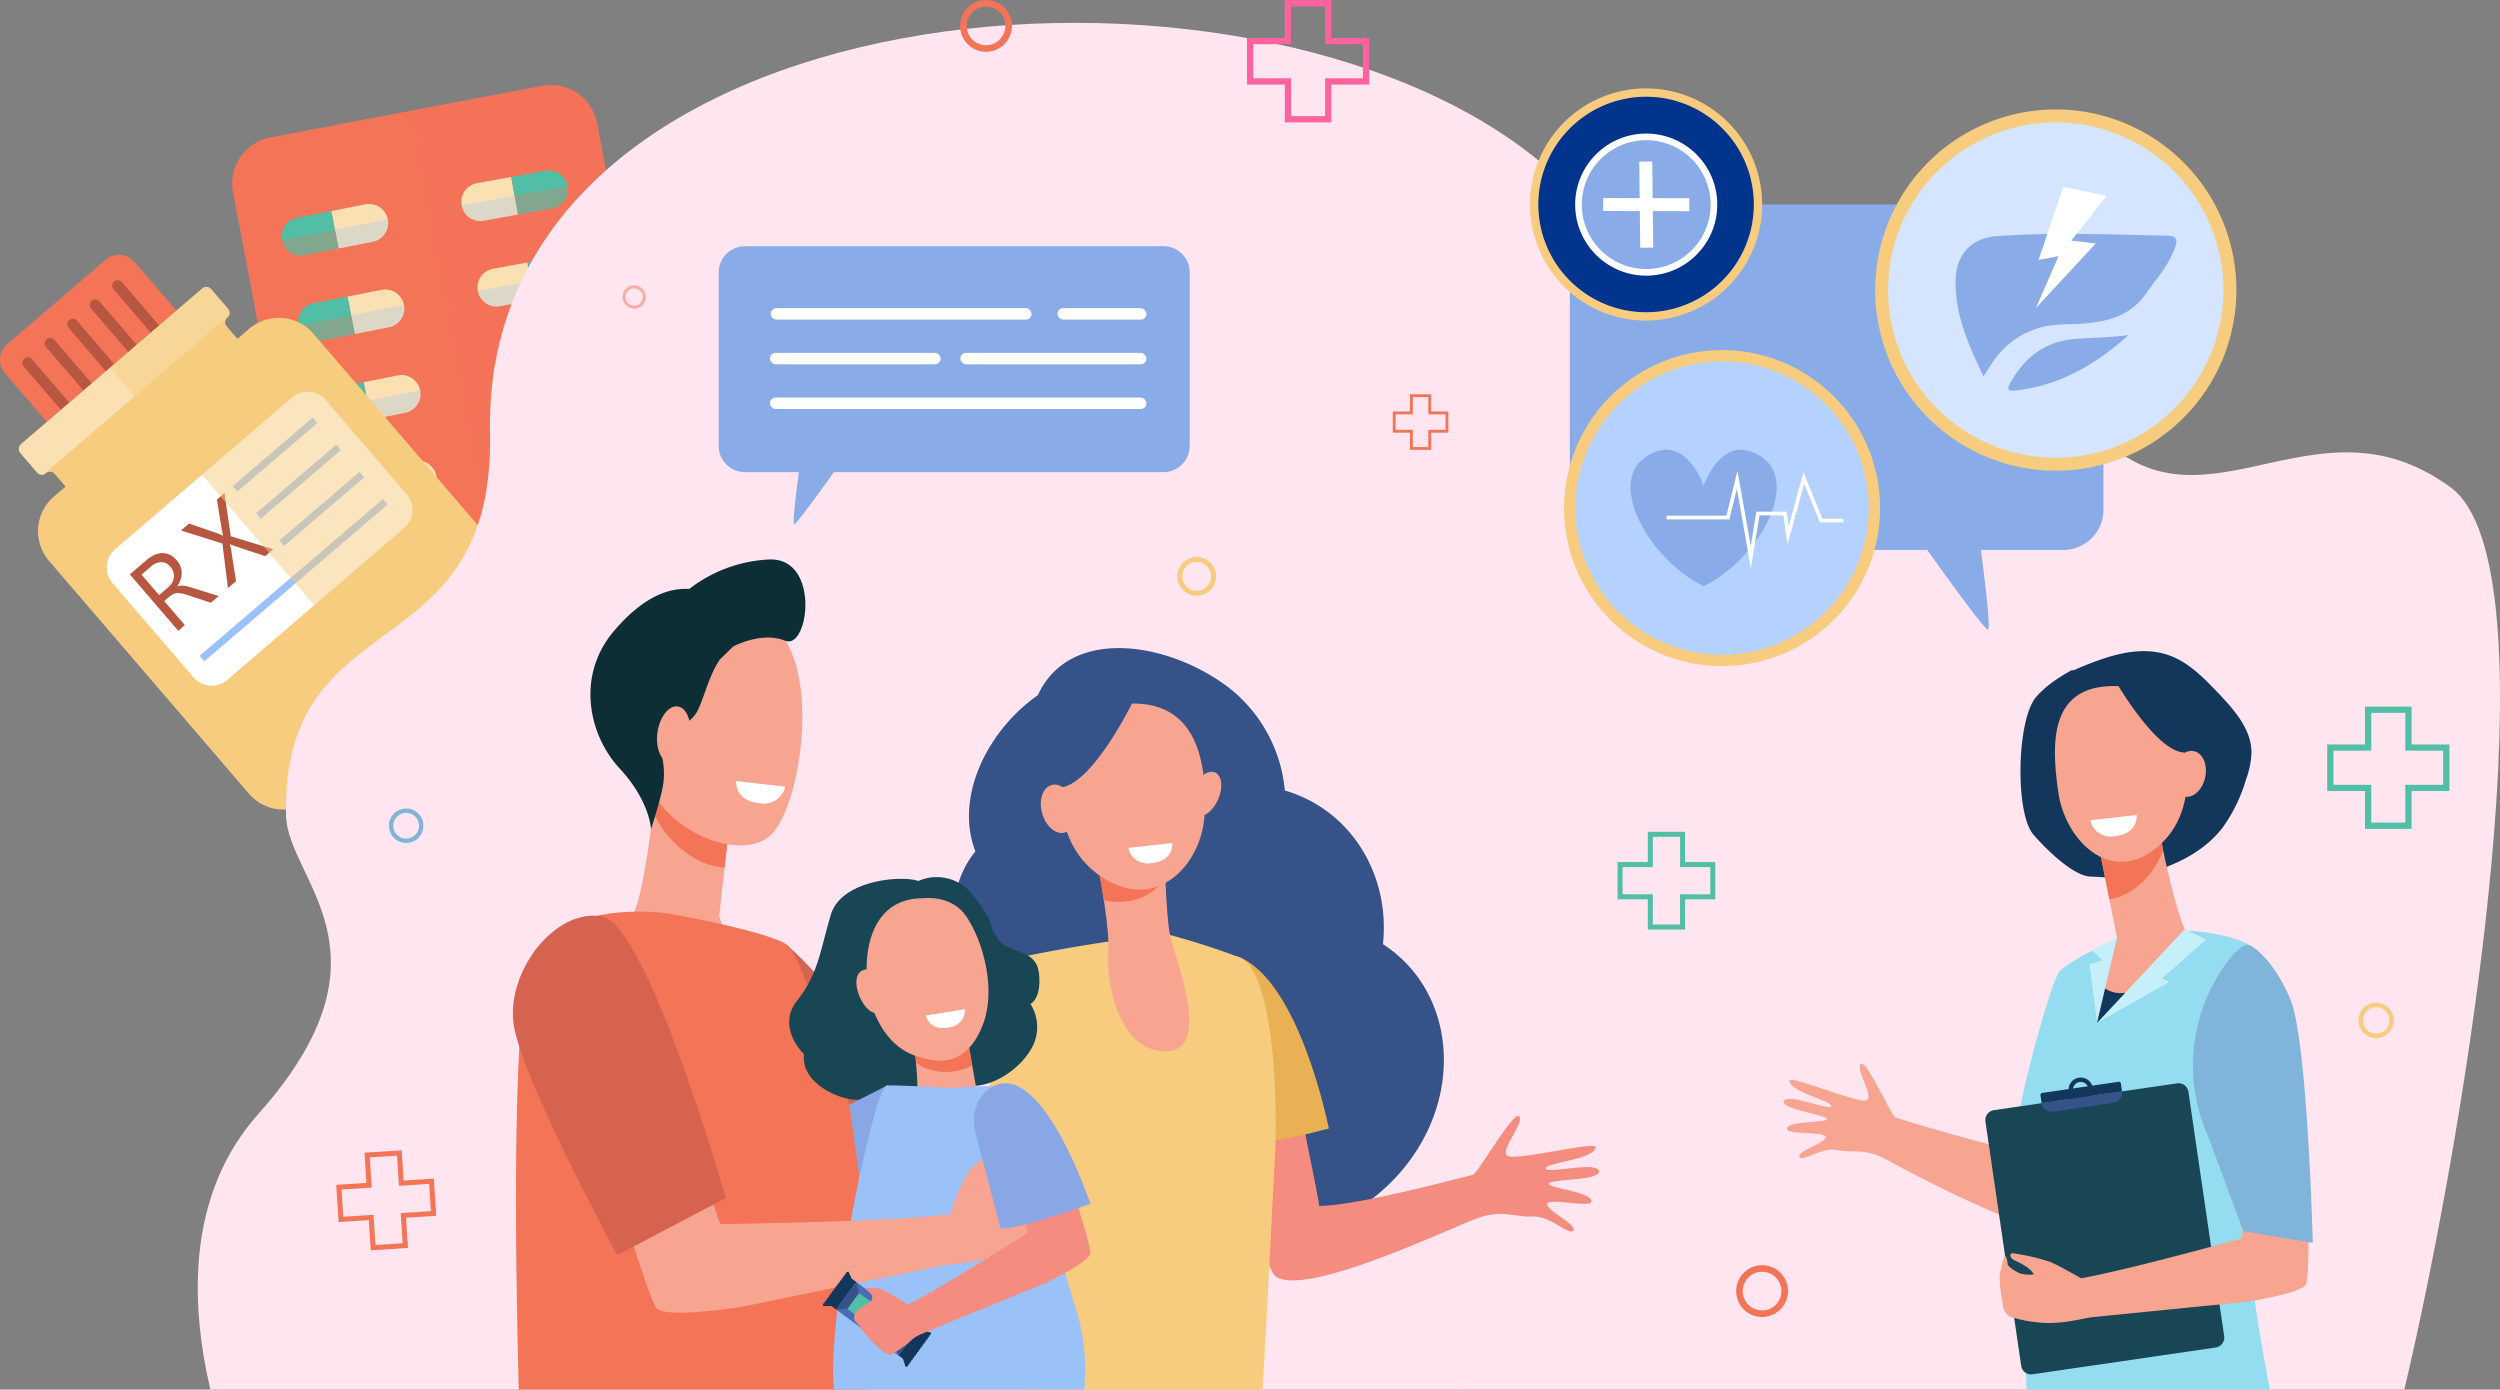 <svg xmlns="http://www.w3.org/2000/svg" width="373.572" height="207.647" viewBox="0 0 373.572 207.647">
  <rect x="0" y="0" width="373.572" height="207.647" fill="#808080" stroke="none"/>
  <g id="Grupo_24763" data-name="Grupo 24763" transform="translate(-147.824 -340.274)">
    <g id="Grupo_24708" data-name="Grupo 24708" transform="translate(147.824 352.958)">
      <g id="Grupo_24704" data-name="Grupo 24704" transform="translate(34.697 0)">
        <path id="Trazado_11692" data-name="Trazado 11692" d="M523.24,515.923l-40.589,7.687a7.032,7.032,0,0,1-8.218-5.6L460.18,442.743a7.032,7.032,0,0,1,5.6-8.218l40.59-7.687a7.032,7.032,0,0,1,8.218,5.6l14.254,75.266A7.032,7.032,0,0,1,523.24,515.923Z" transform="translate(-460.056 -426.683)" fill="#f47458"/>
        <path id="Trazado_11693" data-name="Trazado 11693" d="M661.968,426.615,642.25,430.35l16.871,89.085,19.718-3.734a6.927,6.927,0,0,0,5.4-8.173L669.98,432.249A6.927,6.927,0,0,0,661.968,426.615Z" transform="translate(-615.449 -426.498)" fill="#f47458" opacity="0.3" style="mix-blend-mode: multiply;isolation: isolate"/>
        <rect id="Rectángulo_5749" data-name="Rectángulo 5749" width="1.64" height="88.652" transform="translate(25.402 5.142) rotate(-10.723)" fill="#f47458" opacity="0.5" style="mix-blend-mode: multiply;isolation: isolate"/>
        <g id="Grupo_24692" data-name="Grupo 24692" transform="translate(34.234 12.785)">
          <path id="Trazado_11694" data-name="Trazado 11694" d="M700.234,520.043l-5.118.929a2.847,2.847,0,0,0-2.292,3.31h0a2.847,2.847,0,0,0,3.31,2.292l5.118-.929Z" transform="translate(-692.777 -519.067)" fill="#fae0b2"/>
          <path id="Trazado_11695" data-name="Trazado 11695" d="M743.47,514.387l1.017,5.6,5.118-.929a2.847,2.847,0,0,0,2.292-3.31h0a2.847,2.847,0,0,0-3.31-2.292Z" transform="translate(-736.013 -513.411)" fill="#50bfa5"/>
          <path id="Trazado_11696" data-name="Trazado 11696" d="M701.011,539.085l-7.919,1.438a2.847,2.847,0,0,0,3.31,2.292l5.118-.929Z" transform="translate(-693.046 -535.308)" fill="#9bc1f9" opacity="0.3" style="mix-blend-mode: multiply;isolation: isolate"/>
          <path id="Trazado_11697" data-name="Trazado 11697" d="M754.847,529.31l-7.919,1.438.509,2.8,5.118-.93A2.847,2.847,0,0,0,754.847,529.31Z" transform="translate(-738.962 -526.971)" fill="#f47458" opacity="0.3" style="mix-blend-mode: multiply;isolation: isolate"/>
        </g>
        <g id="Grupo_24693" data-name="Grupo 24693" transform="translate(36.654 25.566)">
          <path id="Trazado_11698" data-name="Trazado 11698" d="M716.688,606.927l-5.118.929a2.847,2.847,0,0,0-2.292,3.31h0a2.847,2.847,0,0,0,3.31,2.292l5.118-.929Z" transform="translate(-709.231 -605.951)" fill="#fae0b2"/>
          <path id="Trazado_11699" data-name="Trazado 11699" d="M759.924,601.27l1.017,5.6,5.118-.929a2.847,2.847,0,0,0,2.292-3.31h0a2.847,2.847,0,0,0-3.31-2.292Z" transform="translate(-752.467 -600.294)" fill="#50bfa5"/>
          <path id="Trazado_11700" data-name="Trazado 11700" d="M717.465,625.969l-7.919,1.438a2.847,2.847,0,0,0,3.31,2.292l5.118-.929Z" transform="translate(-709.5 -622.192)" fill="#9bc1f9" opacity="0.3" style="mix-blend-mode: multiply;isolation: isolate"/>
          <path id="Trazado_11701" data-name="Trazado 11701" d="M771.3,616.193l-7.919,1.438.509,2.8,5.118-.929A2.847,2.847,0,0,0,771.3,616.193Z" transform="translate(-755.416 -613.854)" fill="#f47458" opacity="0.3" style="mix-blend-mode: multiply;isolation: isolate"/>
        </g>
        <g id="Grupo_24694" data-name="Grupo 24694" transform="translate(39.074 38.346)">
          <path id="Trazado_11702" data-name="Trazado 11702" d="M733.142,693.811l-5.118.929a2.847,2.847,0,0,0-2.292,3.31h0a2.847,2.847,0,0,0,3.31,2.292l5.118-.929Z" transform="translate(-725.685 -692.835)" fill="#fae0b2"/>
          <path id="Trazado_11703" data-name="Trazado 11703" d="M776.378,688.154l1.017,5.6,5.118-.929a2.847,2.847,0,0,0,2.292-3.31h0a2.847,2.847,0,0,0-3.31-2.292Z" transform="translate(-768.921 -687.178)" fill="#50bfa5"/>
          <path id="Trazado_11704" data-name="Trazado 11704" d="M733.918,712.853,726,714.291a2.847,2.847,0,0,0,3.31,2.292l5.119-.929Z" transform="translate(-725.953 -709.076)" fill="#9bc1f9" opacity="0.3" style="mix-blend-mode: multiply;isolation: isolate"/>
          <path id="Trazado_11705" data-name="Trazado 11705" d="M787.754,703.077l-7.919,1.438.509,2.8,5.118-.929A2.847,2.847,0,0,0,787.754,703.077Z" transform="translate(-771.869 -700.738)" fill="#f47458" opacity="0.3" style="mix-blend-mode: multiply;isolation: isolate"/>
        </g>
        <g id="Grupo_24695" data-name="Grupo 24695" transform="translate(41.495 51.127)">
          <path id="Trazado_11706" data-name="Trazado 11706" d="M749.6,780.7l-5.118.929a2.847,2.847,0,0,0-2.292,3.31h0a2.847,2.847,0,0,0,3.31,2.292l5.118-.929Z" transform="translate(-742.138 -779.719)" fill="#fae0b2"/>
          <path id="Trazado_11707" data-name="Trazado 11707" d="M792.831,775.038l1.017,5.6,5.118-.929a2.847,2.847,0,0,0,2.292-3.31h0a2.847,2.847,0,0,0-3.31-2.292Z" transform="translate(-785.374 -774.063)" fill="#50bfa5"/>
          <path id="Trazado_11708" data-name="Trazado 11708" d="M750.372,799.737l-7.919,1.438a2.847,2.847,0,0,0,3.31,2.292l5.118-.929Z" transform="translate(-742.407 -795.96)" fill="#9bc1f9" opacity="0.3" style="mix-blend-mode: multiply;isolation: isolate"/>
          <path id="Trazado_11709" data-name="Trazado 11709" d="M804.208,789.961l-7.919,1.438.509,2.8,5.118-.929A2.847,2.847,0,0,0,804.208,789.961Z" transform="translate(-788.323 -787.622)" fill="#f47458" opacity="0.3" style="mix-blend-mode: multiply;isolation: isolate"/>
        </g>
        <g id="Grupo_24696" data-name="Grupo 24696" transform="translate(43.915 63.908)">
          <path id="Trazado_11710" data-name="Trazado 11710" d="M766.049,867.579l-5.118.929a2.847,2.847,0,0,0-2.292,3.31h0a2.847,2.847,0,0,0,3.31,2.292l5.118-.929Z" transform="translate(-758.592 -866.603)" fill="#fae0b2"/>
          <path id="Trazado_11711" data-name="Trazado 11711" d="M809.285,861.922l1.017,5.6,5.118-.929a2.847,2.847,0,0,0,2.292-3.31h0a2.847,2.847,0,0,0-3.31-2.292Z" transform="translate(-801.828 -860.946)" fill="#50bfa5"/>
          <path id="Trazado_11712" data-name="Trazado 11712" d="M766.826,886.621l-7.919,1.438a2.847,2.847,0,0,0,3.31,2.292l5.118-.929Z" transform="translate(-758.861 -882.844)" fill="#9bc1f9" opacity="0.3" style="mix-blend-mode: multiply;isolation: isolate"/>
          <path id="Trazado_11713" data-name="Trazado 11713" d="M820.662,876.846l-7.919,1.438.509,2.8,5.118-.929A2.847,2.847,0,0,0,820.662,876.846Z" transform="translate(-804.777 -874.507)" fill="#f47458" opacity="0.3" style="mix-blend-mode: multiply;isolation: isolate"/>
        </g>
        <g id="Grupo_24697" data-name="Grupo 24697" transform="translate(46.335 76.689)">
          <path id="Trazado_11714" data-name="Trazado 11714" d="M782.5,954.463l-5.118.93a2.847,2.847,0,0,0-2.292,3.31h0a2.847,2.847,0,0,0,3.31,2.292l5.118-.929Z" transform="translate(-775.046 -953.487)" fill="#fae0b2"/>
          <path id="Trazado_11715" data-name="Trazado 11715" d="M825.739,948.807l1.017,5.6,5.118-.929a2.847,2.847,0,0,0,2.292-3.31h0a2.847,2.847,0,0,0-3.31-2.292Z" transform="translate(-818.282 -947.831)" fill="#50bfa5"/>
          <path id="Trazado_11716" data-name="Trazado 11716" d="M783.28,973.5l-7.919,1.438a2.847,2.847,0,0,0,3.31,2.292l5.118-.93Z" transform="translate(-775.315 -969.728)" fill="#9bc1f9" opacity="0.3" style="mix-blend-mode: multiply;isolation: isolate"/>
          <path id="Trazado_11717" data-name="Trazado 11717" d="M837.116,963.73l-7.919,1.438.509,2.8,5.118-.929A2.847,2.847,0,0,0,837.116,963.73Z" transform="translate(-821.231 -961.391)" fill="#f47458" opacity="0.3" style="mix-blend-mode: multiply;isolation: isolate"/>
        </g>
        <g id="Grupo_24698" data-name="Grupo 24698" transform="translate(7.401 17.792)">
          <path id="Trazado_11718" data-name="Trazado 11718" d="M560.674,548.511l5.1-1.007a2.847,2.847,0,0,1,3.344,2.242h0a2.847,2.847,0,0,1-2.242,3.344l-5.1,1.006Z" transform="translate(-553.274 -547.45)" fill="#fae0b2"/>
          <path id="Trazado_11719" data-name="Trazado 11719" d="M517.767,554.661l1.1,5.586-5.1,1.006a2.847,2.847,0,0,1-3.344-2.242h0a2.847,2.847,0,0,1,2.242-3.344Z" transform="translate(-510.367 -553.6)" fill="#50bfa5"/>
          <path id="Trazado_11720" data-name="Trazado 11720" d="M564.418,564.619l7.9-1.557a2.847,2.847,0,0,1-2.242,3.344l-5.1,1.007Z" transform="translate(-556.467 -560.766)" fill="#9bc1f9" opacity="0.3" style="mix-blend-mode: multiply;isolation: isolate"/>
          <path id="Trazado_11721" data-name="Trazado 11721" d="M510.736,575.205l7.9-1.557.551,2.793-5.1,1.006A2.847,2.847,0,0,1,510.736,575.205Z" transform="translate(-510.682 -569.794)" fill="#f47458" opacity="0.3" style="mix-blend-mode: multiply;isolation: isolate"/>
        </g>
        <g id="Grupo_24699" data-name="Grupo 24699" transform="translate(9.821 30.573)">
          <path id="Trazado_11722" data-name="Trazado 11722" d="M577.128,635.394l5.1-1.006a2.847,2.847,0,0,1,3.344,2.242h0a2.847,2.847,0,0,1-2.242,3.344l-5.1,1.006Z" transform="translate(-569.728 -634.334)" fill="#fae0b2"/>
          <path id="Trazado_11723" data-name="Trazado 11723" d="M534.221,641.544l1.1,5.586-5.1,1.007a2.847,2.847,0,0,1-3.344-2.242h0a2.847,2.847,0,0,1,2.242-3.344Z" transform="translate(-526.821 -640.483)" fill="#50bfa5"/>
          <path id="Trazado_11724" data-name="Trazado 11724" d="M580.872,651.5l7.9-1.557a2.847,2.847,0,0,1-2.242,3.344l-5.1,1.007Z" transform="translate(-572.921 -647.649)" fill="#9bc1f9" opacity="0.3" style="mix-blend-mode: multiply;isolation: isolate"/>
          <path id="Trazado_11725" data-name="Trazado 11725" d="M527.19,662.089l7.9-1.557.551,2.793-5.1,1.007A2.847,2.847,0,0,1,527.19,662.089Z" transform="translate(-527.136 -656.678)" fill="#f47458" opacity="0.3" style="mix-blend-mode: multiply;isolation: isolate"/>
        </g>
        <g id="Grupo_24700" data-name="Grupo 24700" transform="translate(12.242 43.354)">
          <path id="Trazado_11726" data-name="Trazado 11726" d="M593.581,722.279l5.1-1.006a2.847,2.847,0,0,1,3.344,2.242h0a2.847,2.847,0,0,1-2.242,3.344l-5.1,1.007Z" transform="translate(-586.181 -721.218)" fill="#fae0b2"/>
          <path id="Trazado_11727" data-name="Trazado 11727" d="M550.675,728.429l1.1,5.586-5.1,1.006a2.847,2.847,0,0,1-3.344-2.242h0a2.847,2.847,0,0,1,2.242-3.344Z" transform="translate(-543.275 -727.368)" fill="#50bfa5"/>
          <path id="Trazado_11728" data-name="Trazado 11728" d="M597.326,738.387l7.9-1.557a2.847,2.847,0,0,1-2.242,3.344l-5.1,1.007Z" transform="translate(-589.375 -734.533)" fill="#9bc1f9" opacity="0.3" style="mix-blend-mode: multiply;isolation: isolate"/>
          <path id="Trazado_11729" data-name="Trazado 11729" d="M543.644,748.973l7.9-1.557.551,2.793-5.1,1.006A2.847,2.847,0,0,1,543.644,748.973Z" transform="translate(-543.59 -743.562)" fill="#f47458" opacity="0.3" style="mix-blend-mode: multiply;isolation: isolate"/>
        </g>
        <g id="Grupo_24701" data-name="Grupo 24701" transform="translate(14.662 56.134)">
          <path id="Trazado_11730" data-name="Trazado 11730" d="M610.035,809.163l5.1-1.006a2.847,2.847,0,0,1,3.344,2.242h0a2.847,2.847,0,0,1-2.242,3.344l-5.1,1.006Z" transform="translate(-602.635 -808.102)" fill="#fae0b2"/>
          <path id="Trazado_11731" data-name="Trazado 11731" d="M567.129,815.313l1.1,5.586-5.1,1.006a2.847,2.847,0,0,1-3.344-2.242h0a2.846,2.846,0,0,1,2.242-3.344Z" transform="translate(-559.728 -814.252)" fill="#50bfa5"/>
          <path id="Trazado_11732" data-name="Trazado 11732" d="M613.779,825.271l7.9-1.557a2.847,2.847,0,0,1-2.242,3.344l-5.1,1.007Z" transform="translate(-605.828 -821.417)" fill="#9bc1f9" opacity="0.3" style="mix-blend-mode: multiply;isolation: isolate"/>
          <path id="Trazado_11733" data-name="Trazado 11733" d="M560.1,835.857l7.9-1.557.551,2.793-5.1,1.006A2.847,2.847,0,0,1,560.1,835.857Z" transform="translate(-560.043 -830.446)" fill="#f47458" opacity="0.3" style="mix-blend-mode: multiply;isolation: isolate"/>
        </g>
        <g id="Grupo_24702" data-name="Grupo 24702" transform="translate(17.082 68.915)">
          <path id="Trazado_11734" data-name="Trazado 11734" d="M626.489,896.046l5.1-1.006a2.847,2.847,0,0,1,3.344,2.242h0a2.847,2.847,0,0,1-2.242,3.344l-5.1,1.006Z" transform="translate(-619.089 -894.986)" fill="#fae0b2"/>
          <path id="Trazado_11735" data-name="Trazado 11735" d="M583.582,902.2l1.1,5.586-5.1,1.007a2.847,2.847,0,0,1-3.344-2.242h0a2.847,2.847,0,0,1,2.242-3.344Z" transform="translate(-576.182 -901.135)" fill="#f47458"/>
          <path id="Trazado_11736" data-name="Trazado 11736" d="M630.233,912.155l7.9-1.557a2.847,2.847,0,0,1-2.242,3.344l-5.1,1.006Z" transform="translate(-622.282 -908.301)" fill="#9bc1f9" opacity="0.3" style="mix-blend-mode: multiply;isolation: isolate"/>
          <path id="Trazado_11737" data-name="Trazado 11737" d="M576.551,922.741l7.9-1.557.551,2.793-5.1,1.007A2.847,2.847,0,0,1,576.551,922.741Z" transform="translate(-576.497 -917.33)" fill="#f47458" opacity="0.3" style="mix-blend-mode: multiply;isolation: isolate"/>
        </g>
        <g id="Grupo_24703" data-name="Grupo 24703" transform="translate(19.503 81.696)">
          <path id="Trazado_11738" data-name="Trazado 11738" d="M642.943,982.93l5.1-1.006a2.847,2.847,0,0,1,3.344,2.242h0a2.847,2.847,0,0,1-2.242,3.344l-5.1,1.006Z" transform="translate(-635.543 -981.87)" fill="#fae0b2"/>
          <path id="Trazado_11739" data-name="Trazado 11739" d="M600.036,989.081l1.1,5.586-5.1,1.006a2.847,2.847,0,0,1-3.344-2.242h0a2.847,2.847,0,0,1,2.242-3.344Z" transform="translate(-592.636 -988.02)" fill="#f47458"/>
          <path id="Trazado_11740" data-name="Trazado 11740" d="M646.687,999.039l7.9-1.557a2.847,2.847,0,0,1-2.242,3.344l-5.1,1.006Z" transform="translate(-638.736 -995.186)" fill="#9bc1f9" opacity="0.3" style="mix-blend-mode: multiply;isolation: isolate"/>
          <path id="Trazado_11741" data-name="Trazado 11741" d="M593.005,1009.624l7.9-1.557.551,2.793-5.1,1.007A2.847,2.847,0,0,1,593.005,1009.624Z" transform="translate(-592.951 -1004.213)" fill="#f47458" opacity="0.3" style="mix-blend-mode: multiply;isolation: isolate"/>
        </g>
      </g>
      <g id="Grupo_24707" data-name="Grupo 24707" transform="translate(0 25.384)">
        <g id="Grupo_24706" data-name="Grupo 24706">
          <path id="Trazado_11742" data-name="Trazado 11742" d="M239.971,599.8l-14.719,12.637a3.061,3.061,0,0,0-.328,4.316l7.945,9.253a3.061,3.061,0,0,0,4.316.328L251.9,613.7a3.061,3.061,0,0,0,.328-4.316l-7.944-9.253A3.061,3.061,0,0,0,239.971,599.8Z" transform="translate(-224.185 -599.06)" fill="#f47458"/>
          <path id="Trazado_11743" data-name="Trazado 11743" d="M255.862,713.578h0a.823.823,0,0,1-1.161-.089l-7.642-8.9a.823.823,0,0,1,.088-1.161h0a.823.823,0,0,1,1.161.088l7.642,8.9A.823.823,0,0,1,255.862,713.578Z" transform="translate(-243.525 -687.906)" fill="#b75742"/>
          <path id="Trazado_11744" data-name="Trazado 11744" d="M278.686,693.982h0a.823.823,0,0,1-1.161-.088l-7.642-8.9a.823.823,0,0,1,.088-1.161h0a.823.823,0,0,1,1.161.088l7.642,8.9A.823.823,0,0,1,278.686,693.982Z" transform="translate(-262.991 -671.193)" fill="#b75742"/>
          <path id="Trazado_11745" data-name="Trazado 11745" d="M301.51,674.386h0a.823.823,0,0,1-1.161-.088l-7.642-8.9a.823.823,0,0,1,.088-1.161h0a.823.823,0,0,1,1.161.088l7.642,8.9A.823.823,0,0,1,301.51,674.386Z" transform="translate(-282.458 -654.479)" fill="#b75742"/>
          <path id="Trazado_11746" data-name="Trazado 11746" d="M324.333,654.79h0a.823.823,0,0,1-1.161-.088l-7.642-8.9a.823.823,0,0,1,.088-1.161h0a.823.823,0,0,1,1.161.088l7.642,8.9A.823.823,0,0,1,324.333,654.79Z" transform="translate(-301.924 -637.766)" fill="#b75742"/>
          <path id="Trazado_11747" data-name="Trazado 11747" d="M347.157,635.2h0a.824.824,0,0,1-1.161-.088l-7.642-8.9a.823.823,0,0,1,.088-1.161h0a.823.823,0,0,1,1.161.088l7.642,8.9A.823.823,0,0,1,347.157,635.2Z" transform="translate(-321.39 -621.053)" fill="#b75742"/>
          <path id="Trazado_11748" data-name="Trazado 11748" d="M567.742,978.906,540.029,1002.7a1.127,1.127,0,0,1-1.589-.121l-.443-.516a1.127,1.127,0,0,1,.121-1.589l27.713-23.794a1.127,1.127,0,0,1,1.589.121l.443.516A1.126,1.126,0,0,1,567.742,978.906Z" transform="translate(-491.604 -920.901)" fill="#fae0b2"/>
          <path id="Trazado_11749" data-name="Trazado 11749" d="M277.75,638.134l-1.737,1.491-1.619-1.885a.926.926,0,0,1,.1-1.306h0a.926.926,0,0,0,.1-1.306l-2.521-2.936a.926.926,0,0,0-1.306-.1l-27.093,23.262a.926.926,0,0,0-.1,1.306l2.521,2.936a.926.926,0,0,0,1.306.1.926.926,0,0,1,1.306.1l1.619,1.885-1.737,1.492a6.818,6.818,0,0,0-.732,9.614l29.865,34.784a6.818,6.818,0,0,0,9.614.732L316.5,683.263a6.817,6.817,0,0,0,.732-9.614l-29.865-34.784A6.817,6.817,0,0,0,277.75,638.134Z" transform="translate(-240.531 -627.043)" fill="#f7cc7f"/>
          <path id="Trazado_11750" data-name="Trazado 11750" d="M377.087,758.551l-26.414,22.678a3.586,3.586,0,0,1-5.058-.385l-12.086-14.077a3.587,3.587,0,0,1,.385-5.058l26.414-22.678a3.587,3.587,0,0,1,5.058.385l12.086,14.077A3.587,3.587,0,0,1,377.087,758.551Z" transform="translate(-316.706 -717.703)" fill="#fff"/>
          <g id="Grupo_24705" data-name="Grupo 24705" transform="translate(19.403 35.606)">
            <path id="Trazado_11751" data-name="Trazado 11751" d="M369.367,908.548l-1.176,1.009-3.44-1.152a6.764,6.764,0,0,0-.858-.238,2.82,2.82,0,0,0-.7-.059,1.7,1.7,0,0,0-.6.139,2.239,2.239,0,0,0-.555.359l-.811.7,3.079,3.585-.987.848-7.237-8.429,2.516-2.16a4.724,4.724,0,0,1,1.138-.738,3.008,3.008,0,0,1,1.172-.276,2.572,2.572,0,0,1,1.141.241,3.067,3.067,0,0,1,1.039.818,3.123,3.123,0,0,1,.562.922,2.787,2.787,0,0,1,.187.978,3,3,0,0,1-.167,1,3.952,3.952,0,0,1-.5.978l.02.023a2.363,2.363,0,0,1,.552-.1,2.672,2.672,0,0,1,.542.03,4.989,4.989,0,0,1,.6.133q.317.09.725.22Zm-11.525-3.2,2.624,3.056,1.34-1.151a2.68,2.68,0,0,0,.589-.7,2.089,2.089,0,0,0,.269-.787,1.915,1.915,0,0,0-.081-.819,2.262,2.262,0,0,0-.453-.79,1.742,1.742,0,0,0-1.344-.679,2.48,2.48,0,0,0-1.592.708Z" transform="translate(-356.088 -893.156)" fill="#b75742"/>
            <path id="Trazado_11752" data-name="Trazado 11752" d="M421.8,849.511l-1.2,1.035-4.71-1.562a3.8,3.8,0,0,1-.552-.251l-.023.02q.057.186.158.589l.772,4.943-1.211,1.04-.817-6.66-6.2-1.96,1.211-1.04,4.266,1.484a7.8,7.8,0,0,1,.8.33l.023-.02a8.621,8.621,0,0,1-.2-.894l-.73-4.478,1.134-.974.937,6.455Z" transform="translate(-400.38 -841.112)" fill="#b75742"/>
          </g>
          <rect id="Rectángulo_5750" data-name="Rectángulo 5750" width="15.763" height="1.078" transform="matrix(-0.76, 0.65, -0.65, -0.76, 47.45, 25.134)" fill="#9bc1f9"/>
          <rect id="Rectángulo_5751" data-name="Rectángulo 5751" width="15.763" height="1.078" transform="translate(50.94 29.198) rotate(139.455)" fill="#9bc1f9"/>
          <rect id="Rectángulo_5752" data-name="Rectángulo 5752" width="15.763" height="1.078" transform="translate(54.429 33.262) rotate(139.455)" fill="#9bc1f9"/>
          <rect id="Rectángulo_5753" data-name="Rectángulo 5753" width="36.033" height="1.078" transform="matrix(-0.76, 0.65, -0.65, -0.76, 57.918, 37.326)" fill="#9bc1f9"/>
          <path id="Trazado_11753" data-name="Trazado 11753" d="M247.046,659.884l27.688-23.772a.925.925,0,0,0-.141-.984l-2.521-2.936a.926.926,0,0,0-1.306-.1l-27.093,23.262a.926.926,0,0,0-.1,1.306l2.521,2.936A.926.926,0,0,0,247.046,659.884Z" transform="translate(-240.531 -627.043)" fill="#fae0b2"/>
        </g>
        <path id="Trazado_11754" data-name="Trazado 11754" d="M356.808,638.134l-1.737,1.491-1.619-1.885a.926.926,0,0,1,.1-1.306h0a.926.926,0,0,0,.1-1.306l-2.521-2.936a.926.926,0,0,0-1.306-.1l-13.781,11.832,44.7,52.059,14.815-12.72a6.817,6.817,0,0,0,.732-9.614l-29.865-34.784A6.817,6.817,0,0,0,356.808,638.134Z" transform="translate(-319.589 -627.043)" fill="#f7cc7f" opacity="0.5" style="mix-blend-mode: multiply;isolation: isolate"/>
      </g>
    </g>
    <path id="Trazado_11763" data-name="Trazado 11763" d="M754.8,567.757c9.491-40.258,22.8-123.179,6.919-134.817-21.087-15.457-38.033,10.3-54.6-10.153-7.226-8.923-7.864-12.922-22.8-20.2-20.981-10.217-36.794-.216-58.662-18.3-43.919-36.31-158.254-26.342-156.914,40.541.717,35.752-31.083,24.63-30.488,57.051.18,9.787,17.447,20.458-4.142,44.7-10.578,11.88-10.247,27.906-7.159,41.164Z" transform="translate(-247.697 -19.836)" fill="#ffe5ef"/>
    <path id="Trazado_11764" data-name="Trazado 11764" d="M2038.385,1434.761c-.4-.845,3.793-2,3.928-2.906s-5.482-.4-5.763-1.156c-.519-1.4,6.117-.94,5.919-1.6s-7.019-1.466-6.418-2.692,6.985,1.576,7.086.776-6.171-2.072-6.24-3.8c-.037-.922,10.445,3.532,11.543,2.915s-1.735-4.673-.886-5.407,4.527,7.749,5.192,8,15.046,4.6,19.937,5.317c.413-1.656,4.091-10.769,4.444-12.331,2.871,1.625,6.53-.331,9.47,1.118-1.479,5.217-4.8,22.4-6.129,23.176-4.042,2.356-25.309-8.877-28.824-10.866s-5.315-1.04-7.607-1.546S2038.782,1435.605,2038.385,1434.761Z" transform="translate(-1621.669 -921.624)" fill="#f7a491"/>
    <path id="Trazado_11765" data-name="Trazado 11765" d="M1257.188,1042.867c1.107-10.454-4.852-20.1-14.662-22.961a22.052,22.052,0,0,0-7.933-15.016c-8.806-7.057-24.1-9.844-28.975.782-7.343,5.1-12.518,15.059-9.336,23.331-6.765,8.415-2.5,21.968,9.156,27.392.695,8.6,6.191,16.665,14.224,19.558a51.42,51.42,0,0,1,5.333,1.974c-.524-.4,7.33,15.772,25.671,6.151C1269.381,1074.262,1270.939,1051.805,1257.188,1042.867Z" transform="translate(-902.71 -561.51)" fill="#355389"/>
    <path id="Trazado_11766" data-name="Trazado 11766" d="M1526.5,1486.523c.565-.875-3.9-2.883-3.919-3.922s6.13.5,6.555-.292c.782-1.469-6.635-2.107-6.319-2.807s7.99-.422,7.507-1.894-7.969.55-7.963-.36,7.142-1.245,7.474-3.157c.178-1.022-12.092,2.135-13.216,1.256s2.615-4.915,1.784-5.881-6.172,8.582-6.945,8.743-17.41,4.687-22.934,4.645c-.211-1.919-2.524-12.412-2.684-14.216-3.421,1.317-6.917.878-10.387,1.986.863,6.078,5.116,21.606,6.471,22.7,4.127,3.328,25.622-6.872,29.81-8.483s6.041-.241,8.655-.41S1525.938,1487.4,1526.5,1486.523Z" transform="translate(-1143.57 -962.38)" fill="#f48c7f"/>
    <path id="Trazado_11767" data-name="Trazado 11767" d="M1418.552,1311.371c9.429,3.2,13.853,25.777,13.853,25.777s-14.793,4.13-18.584,1.964c0,0-4.3-19.07-5.844-18.4Z" transform="translate(-1086.017 -828.248)" fill="#eab054"/>
    <path id="Trazado_11768" data-name="Trazado 11768" d="M1256.689,1358.026h34.551c.334-4.046,1.817-34.334,1.943-36.429.334-14.661-1.6-26.574-5.22-28.1a110.13,110.13,0,0,0-10.54-3.4h0c-3.926-.028-15.985,1.969-21.423,3.129-.983.21-1.909,4.982-1.909,4.982l1.184,17.3C1260.427,1339.661,1257.512,1354.616,1256.689,1358.026Z" transform="translate(-954.766 -810.105)" fill="#f7cc7f"/>
    <path id="Trazado_11769" data-name="Trazado 11769" d="M1340.856,1201.166s1.679,8.685,1.343,12.11,1.281,14.467,8.532,14.5,1.377-14.037.694-17.394-.845-13.749-.845-13.749Z" transform="translate(-1028.769 -730.39)" fill="#f7a491"/>
    <path id="Trazado_11770" data-name="Trazado 11770" d="M1350.73,1201.85c-.113-2.843-.15-5.214-.15-5.214l-9.724,4.53s.343,1.776.688,4.038C1345.8,1206.06,1348.885,1204.484,1350.73,1201.85Z" transform="translate(-1028.769 -730.39)" fill="#f47458"/>
    <path id="Trazado_11771" data-name="Trazado 11771" d="M1311.648,1055a12.046,12.046,0,0,0-6.932,4.635c-2.721,3.843-4.907,15.367,3.393,21.082s15.182-1.7,15.56-9.158S1322.806,1054.08,1311.648,1055Z" transform="translate(-995.856 -609.536)" fill="#f7a491"/>
    <path id="Trazado_11772" data-name="Trazado 11772" d="M1437.042,1128.424c-.79,1.774-2.268,2.841-3.3,2.38s-1.232-2.271-.443-4.046,2.268-2.84,3.3-2.381S1437.831,1126.649,1437.042,1128.424Z" transform="translate(-1107.2 -668.67)" fill="#f7a491"/>
    <path id="Trazado_11773" data-name="Trazado 11773" d="M1285.689,1053.9s-5.755,11.753-10.472,12.652-4.866,6.912-4.866,6.912.6-13.876,5.1-16.9S1285.689,1053.9,1285.689,1053.9Z" transform="translate(-968.635 -608.64)" fill="#355389"/>
    <path id="Trazado_11774" data-name="Trazado 11774" d="M1286.474,1140.236c.546,1.962-.086,3.852-1.413,4.221s-2.844-.922-3.39-2.884.086-3.852,1.412-4.221S1285.928,1138.274,1286.474,1140.236Z" transform="translate(-978.123 -679.773)" fill="#f7a491"/>
    <path id="Trazado_11775" data-name="Trazado 11775" d="M1230.694,1310.816c-8.051,5.045-10.171,27.9-10.171,27.9s15.28,1.563,18.648-1.214c0,0-1.274-19.56.358-19.164Z" transform="translate(-926.137 -827.774)" fill="#f7cc7f"/>
    <path id="Trazado_11776" data-name="Trazado 11776" d="M1377,1196.636l-6.571.726a2.919,2.919,0,0,0,3.332,2.29C1377.3,1199.366,1377,1196.636,1377,1196.636Z" transform="translate(-1053.995 -730.39)" fill="#fff"/>
    <path id="Trazado_11777" data-name="Trazado 11777" d="M939.331,1326.808s-13.026-7.891-17.285-13.982,2.328-2.456,8.542-4.694c2.353-.848.521-14.907,5.471-10.714,8.121,6.879,15.517,21.3,15.517,21.3Z" transform="translate(-670.41 -815.682)" fill="#d66350"/>
    <path id="Trazado_11778" data-name="Trazado 11778" d="M871.581,1134.146s-.034.392-.1,1.06c-.313,3.2-1.663,13.857-2.938,16.865-1.541,3.634,7.566,14.01,15.291,11.978,2.3-.6-2.855-10.011-2.738-11.065.224-2.017.527-4.769.837-7.591.175-1.592.351-3.205.517-4.722.472-4.31.856-7.835.856-7.835Z" transform="translate(-625.787 -675.975)" fill="#f7a491"/>
    <path id="Trazado_11779" data-name="Trazado 11779" d="M800.431,1337.7c-.222-12.629-.667-34.259-1.153-37.9-.695-5.2-8.265-26.078-10.059-28.232s-18.141-5.022-18.141-5.022-13.894-2.16-19.939,5.6c-3.53,4.533-2.926,45.154-2.389,65.555Z" transform="translate(-523.412 -789.777)" fill="#f47458"/>
    <g id="Grupo_24721" data-name="Grupo 24721" transform="translate(265.741 471.34)">
      <path id="Trazado_11780" data-name="Trazado 11780" d="M1045.111,1231.841a6.805,6.805,0,0,1,8.242,2.24c3.641,4.512,1.914,4.238,3.693,6.5s5.659,1.319,6.08,5.089-1.274,4.551-1.274,4.551a6.456,6.456,0,0,1,.5,5.965c-1.422,3.212-5.519,6.3-9.236,6.288,0,0-5.176,3.637-10.863,2.826s-3.761-1.026-6.022-.773-8.721-2.165-8.221-6.8c0,0-4.219-4.01-1.007-8.028s3.486-7.766,5.038-12.858S1042.467,1230.949,1045.111,1231.841Z" transform="translate(-1025.792 -1231.269)" fill="#184655"/>
    </g>
    <path id="Trazado_11781" data-name="Trazado 11781" d="M888.068,1138.817c.065-.668.1-1.06.1-1.06l11.725-1.31s-.384,3.525-.856,7.835c-.165,1.508-.341,3.113-.514,4.7a11.058,11.058,0,0,1-5.854-2.321,14.849,14.849,0,0,1-4.8-5.94C887.954,1139.963,888.019,1139.314,888.068,1138.817Z" transform="translate(-642.42 -679.055)" fill="#f47458"/>
    <path id="Trazado_11782" data-name="Trazado 11782" d="M1092.651,1442.8l-5.669,2.894,1.5,10.821,6.34.377Z" transform="translate(-812.24 -940.34)" fill="#89a6e5"/>
    <path id="Trazado_11783" data-name="Trazado 11783" d="M1149.679,1385.444s.781,6.669.207,7.352a2.449,2.449,0,0,0-.3,3.315c1.062,1.515,4.983.15,6.772-.925a8.868,8.868,0,0,0,2.733-2.763l-1.853-10.51Z" transform="translate(-865.189 -888.413)" fill="#f7a491"/>
    <path id="Trazado_11784" data-name="Trazado 11784" d="M1108.033,1488.26a31.108,31.108,0,0,0-1.183-11.844c-2.687-8.464-3.672-13.6-3.944-16.741-3.317-13.167-6.827-16.8-6.827-16.8-2.938-.023-8.291.325-8.291.325s-5.66-.378-9.2-.4c-2.006-.012-9.19,35.1-7.952,45.464Z" transform="translate(-798.177 -940.34)" fill="#9bc1f9"/>
    <path id="Trazado_11785" data-name="Trazado 11785" d="M1161.863,1387.9l-1.055-5.984-7.561,3.531a11.859,11.859,0,0,1,.182,1.834C1153.468,1387.857,1157.535,1390.143,1161.863,1387.9Z" transform="translate(-868.757 -888.413)" fill="#f47458"/>
    <path id="Trazado_11786" data-name="Trazado 11786" d="M841.329,1504.7l13.1-2.663s3.155,10.841,3.759,12.012c0,0,24.633-.283,34.366-1.464l3.559,7.055c-1.883.279-3.464.365-4.378.541-1.793.346-30.3,6.228-30.3,6.228s-11.485,1.847-12.8.183S841.329,1504.7,841.329,1504.7Z" transform="translate(-602.723 -990.864)" fill="#f7a491"/>
    <path id="Trazado_11787" data-name="Trazado 11787" d="M760.785,1321.149s-14.617-26.912-15.524-34.761,6.284-17.04,13.182-15.863S777,1312.606,777,1312.606Z" transform="translate(-520.721 -793.323)" fill="#d66350"/>
    <path id="Trazado_11788" data-name="Trazado 11788" d="M1097.978,1327.867s-.626-3.9-2.95-2.87.172,6.744,2.147,6.327S1097.978,1327.867,1097.978,1327.867Z" transform="translate(-818.304 -839.721)" fill="#f7a491"/>
    <path id="Trazado_11789" data-name="Trazado 11789" d="M1112.995,1252.479s3.76-.5,6.013,2.213,5.281,10.859,2.743,16.993-6.76,5.163-8.5,4.764-5.194-1.329-7.471-6.545S1103.362,1252.409,1112.995,1252.479Z" transform="translate(-827.179 -777.987)" fill="#f7a491"/>
    <g id="Grupo_24723" data-name="Grupo 24723" transform="translate(236.053 423.871)">
      <g id="Grupo_24722" data-name="Grupo 24722" transform="translate(0 0)">
        <path id="Trazado_11790" data-name="Trazado 11790" d="M884.121,965.324c-.34-.192-6.019,18.218-2.068,24.2s13.05,9.247,17.1,5.727c4.475-3.893,7.665-24.166,1.067-30.745S884.121,965.324,884.121,965.324Z" transform="translate(-872.323 -953.955)" fill="#f7a491"/>
        <path id="Trazado_11791" data-name="Trazado 11791" d="M850.7,908.578a21.081,21.081,0,0,0-11.951,4.4c-2.679-.128-6.493.728-11.2,6.219-5.787,6.752-3.826,15.629.772,20.591s4.7,9.109,4.7,9.109,1.783-5.405,1.9-7.377a11.374,11.374,0,0,0-.278-3.6c-.815-2.937,3.484-4.081,4.983-6.162,1.154-1.6,1.862-5.59,3.7-8.25l1.991-1.932s4.232-2.29,7.76-.856S858.379,908.3,850.7,908.578Z" transform="translate(-823.976 -908.574)" fill="#0e2e35"/>
        <path id="Trazado_11792" data-name="Trazado 11792" d="M896.492,1062.365c-.345,2.3-1.7,4.011-3.034,3.812s-2.129-2.227-1.784-4.532,1.7-4.011,3.034-3.812S896.838,1060.061,896.492,1062.365Z" transform="translate(-881.647 -1035.864)" fill="#f7a491"/>
      </g>
      <path id="Trazado_11793" data-name="Trazado 11793" d="M971.994,1133.692l7.321.835a3.221,3.221,0,0,1-3.716,2.487C971.661,1136.68,971.994,1133.692,971.994,1133.692Z" transform="translate(-950.215 -1100.577)" fill="#fff"/>
    </g>
    <g id="Grupo_24724" data-name="Grupo 24724" transform="translate(270.785 530.285)">
      <rect id="Rectángulo_5754" data-name="Rectángulo 5754" width="5.096" height="11.575" transform="translate(1.983 5.675) rotate(-53.654)" fill="#466eb6"/>
      <path id="Trazado_11794" data-name="Trazado 11794" d="M1063.9,1631.975l-.377.134.022.222-.251.089.022.222-.251.089.022.222-.251.089.022.222-.251.089.022.222-.251.089.022.222-.251.089.022.222-.251.089.023.222-.251.089.022.222-.251.089.022.222-.251.089.022.222-.251.089.022.222-.251.089.022.222-.251.089.022.222-.251.089.022.222-.251.089.036.36-.011.015h.013v.01l.031-.011,1.212-.017.7.517,3.02-4.1-.7-.517-.476-1.044-.011.015Z" transform="translate(-1060.086 -1631.975)" fill="#13375b"/>
      <path id="Trazado_11795" data-name="Trazado 11795" d="M1141.8,1689.938l-1.174-.17-.657-.484-3.02,4.1.657.484.379,1.188v.033l.01,0,0,.013.011-.016.363-.066,0-.27.224-.041,0-.27.224-.041.005-.27.224-.041,0-.27.224-.041,0-.27.224-.041.005-.27.224-.041,0-.27.224-.041.005-.27.224-.041,0-.27.224-.041,0-.27.224-.041.005-.271.224-.041,0-.271.224-.041,0-.271.224-.041,0-.27.224-.041,0-.27.224-.041.007-.406-.026,0Z" transform="translate(-1125.64 -1680.854)" fill="#13375b"/>
      <rect id="Rectángulo_5755" data-name="Rectángulo 5755" width="2.943" height="8.987" transform="translate(3.652 5.567) rotate(-53.653)" fill="#50bfa5"/>
      <path id="Trazado_11796" data-name="Trazado 11796" d="M1073.568,1646.755l1.668-.108,1.744-2.37-.392-1.626Z" transform="translate(-1071.585 -1641.08)" fill="#355389"/>
      <path id="Trazado_11797" data-name="Trazado 11797" d="M1134.536,1693.389l-.416-1.641,1.744-2.37,1.692-.093Z" transform="translate(-1123.229 -1680.854)" fill="#355389"/>
    </g>
    <path id="Trazado_11798" data-name="Trazado 11798" d="M1164.832,1366.388l5.8-.953a2.571,2.571,0,0,1-2.312,2.719C1165.227,1368.755,1164.832,1366.388,1164.832,1366.388Z" transform="translate(-878.638 -874.359)" fill="#fff"/>
    <path id="Trazado_11799" data-name="Trazado 11799" d="M1207.591,1517.281c-1.268.728-3.747,2.1-3.861,1.8-.1-.259,1.634-1.2,3.551-2.653l-.652-1.784c-.489.3-.994.541-1.424.817a19.3,19.3,0,0,1-2.2,1.36c-.008-.1-.378-.121.235-.682s2.053-1.414,3.092-2.313l-.674-1.839c-.116.112-.188.184-.188.184s-3.228,2.018-3.527,1.542c-.124-.2,1.6-1.61,3.136-3.3-.267-.725-.521-1.412-.752-2.033-.258.251-.508.488-.66.619-.5.433-2.113,1.608-2.113,1.608s-5.794,3.816-6.041,3.343a3.528,3.528,0,0,1-.141-2.3c.275-.367,1.131-.756,1.407-1.123a1.208,1.208,0,0,0-.1-1.5c-.424-.4-2.431.83-2.431.83a7.23,7.23,0,0,0-2.242,2.207,30.962,30.962,0,0,0-2.423,5.927l3.412,7.075c1.3-.262,4.035-.819,5.925-1.26,2.563-.6,4.7-2.347,5.391-2.631a21.551,21.551,0,0,0,3.814-2.451Z" transform="translate(-899.743 -996.278)" fill="#f8a492"/>
    <path id="Trazado_11800" data-name="Trazado 11800" d="M1115.356,1522.353s2.227,6.691,2.332,7.508c0,0-11.976,7.675-17.407,10.532-.071.026-.141.054-.213.079-.121.042-.245.137-.377.046-.591-.409-2.734-1.627-3.678-2.114a2.015,2.015,0,0,0-.836-.222l-1.859-.082.917.913a.764.764,0,0,1,.021,1.05l-.006.006a3.544,3.544,0,0,1-1.015.685,4.177,4.177,0,0,0-1.274,1.108,1.035,1.035,0,0,0,.082,1.393,3.545,3.545,0,0,1,.694.818c.223.543,3.509,4.285,4.454,4.025a14.388,14.388,0,0,0,3.039-2.091,4.528,4.528,0,0,1,1.609-1,2.866,2.866,0,0,0,.362-.161h0c4.149-1.769,18.2-7.478,18.2-7.478s6.558-3.128,6.645-4.452-4.016-13.844-4.016-13.844Z" transform="translate(-816.29 -1005.394)" fill="#f48c7f"/>
    <path id="Trazado_11801" data-name="Trazado 11801" d="M1230.944,1458.662s-10.654,3.868-13.4,3.68c0,0-3.579-13.393-3.773-14.231-.88-3.792.935-6.029,2.542-6.93C1223.695,1437.038,1230.944,1458.662,1230.944,1458.662Z" transform="translate(-920.182 -938.512)" fill="#89a6e5"/>
    <path id="Trazado_11802" data-name="Trazado 11802" d="M2284.45,1004.626c4.574-1.96,9.695-3.947,14.385-2.282,2.954,1.049,5.227,3.4,7.386,5.671,2.367,2.492,4.882,5.327,4.94,8.763a12.571,12.571,0,0,1-.81,4.092,23.681,23.681,0,0,1-3.562,7.3c-2.716,3.476-6.888,5.537-11.136,6.723-3.759,1.05-4.693.679-8.592.511-2.632-.114-6.8-4.3-8.513-6.3-2.716-3.187-2.48-17,.385-20.48a15.01,15.01,0,0,1,3.049-2.646,24.468,24.468,0,0,1,2.421-1.462Z" transform="translate(-1826.9 -564.148)" fill="#13375b"/>
    <path id="Trazado_11803" data-name="Trazado 11803" d="M2310.953,1353.252c-.841-4.412-2.944-15.919-2.948-20.6,0-5.844,5.811-41.1,1.021-45.066s-18.342-2.978-18.342-2.978-9.94,4.439-11.244,6.28-6.021,19.032-6.234,23.236c-.188,3.687,1.084,32.174,1.4,39.125Z" transform="translate(-1823.953 -805.331)" fill="#94dcf0"/>
    <path id="Trazado_11804" data-name="Trazado 11804" d="M2363.058,1186.682s.056.311.155.84c.476,2.539,2.31,10.96,3.548,13.275,1.5,2.8-5.123,11.721-11.5,10.632-1.9-.324,1.531-8.557,1.363-9.391-.322-1.6-.686-3.417-1.133-5.651l-.747-3.738c-.681-3.412-1.238-6.2-1.238-6.2Z" transform="translate(-1892.46 -721.699)" fill="#f7a491"/>
    <path id="Trazado_11805" data-name="Trazado 11805" d="M2363.213,1187.522c-.1-.529-.155-.84-.155-.84l-9.548-.236s.556,2.791,1.238,6.2c.239,1.194.492,2.464.743,3.717a8.987,8.987,0,0,0,4.559-2.26,11.909,11.909,0,0,0,3.453-5.079C2363.385,1188.43,2363.287,1187.915,2363.213,1187.522Z" transform="translate(-1892.46 -721.699)" fill="#f47458"/>
    <path id="Trazado_11806" data-name="Trazado 11806" d="M2320.917,1037.06a8.661,8.661,0,0,1,7.322,3.094c2.821,3.609,5.861,14.767-1.146,20.834s-13.932-.8-14.958-8.082S2310.708,1036.8,2320.917,1037.06Z" transform="translate(-1856.746 -594.266)" fill="#f7a491"/>
    <path id="Trazado_11807" data-name="Trazado 11807" d="M2371.309,1028.444s6.013,10.611,10.314,11.1,4.866,6.129,4.866,6.129-1.538-12.993-5.8-15.5A15.972,15.972,0,0,0,2371.309,1028.444Z" transform="translate(-1907.641 -586.844)" fill="#13375b"/>
    <path id="Trazado_11808" data-name="Trazado 11808" d="M2430.934,1105.953c-.4,1.875.356,3.625,1.686,3.908s2.731-1.008,3.13-2.883-.356-3.625-1.685-3.908S2431.333,1104.078,2430.934,1105.953Z" transform="translate(-1958.404 -650.554)" fill="#f7a491"/>
    <path id="Trazado_11809" data-name="Trazado 11809" d="M2367.579,1284l3.149,1.6-6.556,5.8,1.083.517-10.786,6.11Z" transform="translate(-1893.279 -804.906)" fill="#c5eff9"/>
    <path id="Trazado_11810" data-name="Trazado 11810" d="M2350.91,1292.441l-3.706,1.975,1.517,1.466-1.916.58,1.127,8.762Z" transform="translate(-1886.742 -812.103)" fill="#c5eff9"/>
    <path id="Trazado_11811" data-name="Trazado 11811" d="M2358.683,1345.03a4.187,4.187,0,0,1-3.016-.633l-1.2,5.14Z" transform="translate(-1893.279 -856.415)" fill="#13375b"/>
    <g id="Grupo_24725" data-name="Grupo 24725" transform="translate(444.494 501.293)">
      <path id="Trazado_11812" data-name="Trazado 11812" d="M2269.6,1440.689l-27.354,4a1.5,1.5,0,0,0-1.271,1.707l5.339,36.494a1.5,1.5,0,0,0,1.707,1.271l27.354-4a1.5,1.5,0,0,0,1.271-1.706l-5.339-36.494A1.5,1.5,0,0,0,2269.6,1440.689Z" transform="translate(-2240.962 -1439.823)" fill="#184655"/>
      <path id="Trazado_11813" data-name="Trazado 11813" d="M2296.949,1441.147a.3.3,0,0,1,.257-.346l11.411-1.669a.305.305,0,0,1,.346.258l.174,1.186-12.014,1.757Z" transform="translate(-2288.711 -1438.505)" fill="#13375b"/>
      <path id="Trazado_11814" data-name="Trazado 11814" d="M2325.513,1436.973a1.819,1.819,0,1,0,1.536-2.063A1.818,1.818,0,0,0,2325.513,1436.973Zm.646-.095a1.166,1.166,0,1,1,1.323.985A1.166,1.166,0,0,1,2326.158,1436.879Z" transform="translate(-2313.058 -1434.891)" fill="#13375b"/>
      <path id="Trazado_11815" data-name="Trazado 11815" d="M2297.093,1449.231a.3.3,0,0,0-.143.305l.173,1.186,12.014-1.757a1.5,1.5,0,0,1-1.27,1.705l-9.039,1.322a1.5,1.5,0,0,1-1.706-1.27l-.173-1.186A.3.3,0,0,1,2297.093,1449.231Z" transform="translate(-2288.711 -1446.895)" fill="#355389"/>
    </g>
    <path id="Trazado_11816" data-name="Trazado 11816" d="M2301.394,1527.545l-9.912,1.013s.162,8.412-.009,9.379c0,0-16.949,4.7-24.033,5.973,0,0-3.225-1.828-4.53-2.409a31.635,31.635,0,0,0-5.588-1.317c-.775-.1-.511.749.156,1.045s2.389,1.109,2.878,2.1a5.386,5.386,0,0,1-2.139-.177c-.74-.33-1.76-1.028-1.776-1.39s-.184-1.235-.427-1.188c-.062.012-.145.3-.228.6s-.163.577-.232.864c-.125.516-.268,1.269-.323,1.608a23.387,23.387,0,0,0,.412,3.66c.121,1.381.516,2,1.245,2.348a18.045,18.045,0,0,0,4.26.861c3.372.349,6.471-.622,7.823-.774s22.934-2.292,22.934-2.292,8.58-1.235,9.149-2.711S2301.394,1527.545,2301.394,1527.545Z" transform="translate(-1808.62 -1012.622)" fill="#f7a491"/>
    <path id="Trazado_11817" data-name="Trazado 11817" d="M2460.6,1300.319s3.128,1.483,5.878,7.89c2.613,6.088,3.381,36.472,3.381,36.472l-10.368-1.728-5.269-14.167a25.981,25.981,0,0,1,2.686-25.838C2458.37,1300.95,2459.715,1299.744,2460.6,1300.319Z" transform="translate(-1976.439 -818.699)" fill="#81b4da"/>
    <path id="Trazado_11818" data-name="Trazado 11818" d="M2354.553,1168.215l-6.917.764a3.072,3.072,0,0,0,3.508,2.41C2354.865,1171.089,2354.553,1168.215,2354.553,1168.215Z" transform="translate(-1887.451 -706.15)" fill="#fff"/>
    <g id="Grupo_24727" data-name="Grupo 24727" transform="translate(334.157 340.3)">
      <g id="Grupo_24726" data-name="Grupo 24726" transform="translate(0)">
        <path id="Trazado_11819" data-name="Trazado 11819" d="M1503.5,358.709h-6.959v-5.65h-5.65V346.1h5.65v-5.65h6.959v5.65h5.65v6.959h-5.65Zm-6.026-.934h5.092v-5.65h5.65v-5.092h-5.65v-5.65h-5.092v5.65h-5.65v5.092h5.65Z" transform="translate(-1490.888 -340.449)" fill="#ff629e"/>
      </g>
    </g>
    <g id="Grupo_24729" data-name="Grupo 24729" transform="translate(495.574 445.866)">
      <g id="Grupo_24728" data-name="Grupo 24728" transform="translate(0 0)">
        <path id="Trazado_11820" data-name="Trazado 11820" d="M2600.821,1076.356h-6.96v-5.65h-5.65v-6.96h5.65v-5.65h6.96v5.65h5.65v6.96h-5.65Zm-6.026-.934h5.092v-5.65h5.65v-5.092h-5.65v-5.65H2594.8v5.65h-5.65v5.092h5.65Z" transform="translate(-2588.211 -1058.096)" fill="#50bfa5"/>
      </g>
    </g>
    <g id="Grupo_24731" data-name="Grupo 24731" transform="translate(389.536 464.572)">
      <g id="Grupo_24730" data-name="Grupo 24730">
        <path id="Trazado_11821" data-name="Trazado 11821" d="M1877.443,1199.857h-5.565v-4.518h-4.518v-5.566h4.518v-4.518h5.565v4.518h4.519v5.566h-4.519Zm-4.819-.747h4.072v-4.518h4.518v-4.072H1876.7V1186h-4.072v4.518h-4.518v4.072h4.518Z" transform="translate(-1867.359 -1185.255)" fill="#50bfa5"/>
      </g>
    </g>
    <g id="Grupo_24732" data-name="Grupo 24732" transform="translate(355.938 399.19)">
      <path id="Trazado_11822" data-name="Trazado 11822" d="M1644.7,749.1h-3.168v-2.571h-2.571v-3.167h2.571v-2.571h3.168v2.571h2.571v3.167H1644.7Zm-2.743-.425h2.317V746.1h2.571v-2.317h-2.571v-2.571h-2.317v2.571h-2.571V746.1h2.571Z" transform="translate(-1638.956 -740.788)" fill="#f47458"/>
    </g>
    <g id="Grupo_24734" data-name="Grupo 24734" transform="translate(198.066 512.168)">
      <g id="Grupo_24733" data-name="Grupo 24733" transform="translate(0 0)">
        <path id="Trazado_11823" data-name="Trazado 11823" d="M576.454,1523.4l-5.559.358-.291-4.513-4.513.29-.358-5.559,4.513-.291-.291-4.513,5.559-.358.291,4.513,4.513-.291.358,5.559-4.513.291Zm-4.861-.436,4.067-.262-.291-4.513,4.513-.291-.262-4.067-4.513.291-.291-4.513-4.067.262.291,4.513-4.513.29.262,4.067,4.513-.291Z" transform="translate(-565.733 -1508.817)" fill="#f47458"/>
      </g>
    </g>
    <g id="Grupo_24736" data-name="Grupo 24736" transform="translate(500.247 490.105)">
      <g id="Grupo_24735" data-name="Grupo 24735" transform="translate(0 0)">
        <path id="Trazado_11824" data-name="Trazado 11824" d="M2622.618,1364.115a2.643,2.643,0,1,1,2.642-2.643A2.645,2.645,0,0,1,2622.618,1364.115Zm0-4.615a1.973,1.973,0,1,0,1.972,1.973A1.975,1.975,0,0,0,2622.618,1359.5Z" transform="translate(-2619.976 -1358.829)" fill="#f7cc7f"/>
      </g>
    </g>
    <g id="Grupo_24738" data-name="Grupo 24738" transform="translate(291.293 340.274)">
      <g id="Grupo_24737" data-name="Grupo 24737">
        <path id="Trazado_11825" data-name="Trazado 11825" d="M1203.37,348.013a3.87,3.87,0,1,1,3.87-3.87A3.874,3.874,0,0,1,1203.37,348.013Zm0-6.758a2.888,2.888,0,1,0,2.888,2.888A2.891,2.891,0,0,0,1203.37,341.256Z" transform="translate(-1199.5 -340.274)" fill="#f47458"/>
      </g>
    </g>
    <g id="Grupo_24740" data-name="Grupo 24740" transform="translate(205.945 461.089)">
      <g id="Grupo_24739" data-name="Grupo 24739">
        <path id="Trazado_11826" data-name="Trazado 11826" d="M621.867,1166.721a2.572,2.572,0,1,1,2.572-2.572A2.575,2.575,0,0,1,621.867,1166.721Zm0-4.491a1.92,1.92,0,1,0,1.92,1.919A1.922,1.922,0,0,0,621.867,1162.229Z" transform="translate(-619.295 -1161.577)" fill="#81b4da"/>
      </g>
    </g>
    <g id="Grupo_24742" data-name="Grupo 24742" transform="translate(240.852 382.918)">
      <g id="Grupo_24741" data-name="Grupo 24741" transform="translate(0 0)">
        <path id="Trazado_11827" data-name="Trazado 11827" d="M858.335,633.641a1.735,1.735,0,1,1,1.735-1.735A1.737,1.737,0,0,1,858.335,633.641Zm0-3.03a1.295,1.295,0,1,0,1.295,1.295A1.3,1.3,0,0,0,858.335,630.611Z" transform="translate(-856.6 -630.171)" fill="#f47458" opacity="0.5" style="mix-blend-mode: multiply;isolation: isolate"/>
      </g>
    </g>
    <g id="Grupo_24744" data-name="Grupo 24744" transform="translate(323.752 423.505)">
      <g id="Grupo_24743" data-name="Grupo 24743" transform="translate(0 0)">
        <path id="Trazado_11828" data-name="Trazado 11828" d="M1423.046,911.855a2.888,2.888,0,1,1,2.888-2.888A2.892,2.892,0,0,1,1423.046,911.855Zm0-5.044a2.156,2.156,0,1,0,2.156,2.156A2.158,2.158,0,0,0,1423.046,906.812Z" transform="translate(-1420.158 -906.079)" fill="#f7cc7f"/>
      </g>
    </g>
    <g id="Grupo_24746" data-name="Grupo 24746" transform="translate(407.259 529.333)">
      <g id="Grupo_24745" data-name="Grupo 24745" transform="translate(0 0)">
        <path id="Trazado_11829" data-name="Trazado 11829" d="M1991.707,1633.245a3.87,3.87,0,1,1,3.87-3.87A3.874,3.874,0,0,1,1991.707,1633.245Zm0-6.758a2.888,2.888,0,1,0,2.888,2.888A2.891,2.891,0,0,0,1991.707,1626.487Z" transform="translate(-1987.837 -1625.505)" fill="#f47458"/>
      </g>
    </g>
    <g id="Grupo_24758" data-name="Grupo 24758" transform="translate(370.148 347.179)">
      <g id="Grupo_24747" data-name="Grupo 24747" transform="translate(12.253 23.65)">
        <path id="Trazado_11830" data-name="Trazado 11830" d="M1892.616,547.987h-67.772a6,6,0,0,0-5.984,6V593.61a6,6,0,0,0,5.984,6h47.421c3.049,4.268,8.576,11.913,9.064,11.913.457,0-.423-7.22-1.043-11.913h12.329a5.994,5.994,0,0,0,5.984-6V553.991A5.994,5.994,0,0,0,1892.616,547.987Z" transform="translate(-1818.86 -547.987)" fill="#89ace8"/>
      </g>
      <g id="Grupo_24751" data-name="Grupo 24751" transform="translate(10.104 44.121)">
        <circle id="Elipse_1527" data-name="Elipse 1527" cx="22.766" cy="22.766" r="22.766" transform="matrix(0.995, -0.099, 0.099, 0.995, 0, 4.487)" fill="#b5d1ff"/>
        <g id="Grupo_24748" data-name="Grupo 24748" transform="translate(1.287 1.287)">
          <path id="Trazado_11831" data-name="Trazado 11831" d="M1819.914,736.207a23.611,23.611,0,1,1,16.7,6.915A23.457,23.457,0,0,1,1819.914,736.207Zm-5.225-16.7a21.92,21.92,0,1,0,21.92-21.92A21.945,21.945,0,0,0,1814.689,719.511Z" transform="translate(-1812.998 -695.9)" fill="#f7cc7f"/>
        </g>
        <g id="Grupo_24750" data-name="Grupo 24750" transform="translate(11.226 16.176)">
          <path id="Trazado_11832" data-name="Trazado 11832" d="M1882.725,798.264c5.949-4.14,8.754,4.239,8.754,4.239s2.8-8.38,8.754-4.239c5.644,3.928-.617,15.288-8.754,19.234C1883.342,813.552,1877.082,802.192,1882.725,798.264Z" transform="translate(-1880.56 -797.114)" fill="#89ace8"/>
          <g id="Grupo_24749" data-name="Grupo 24749" transform="translate(5.375 3.147)">
            <path id="Trazado_11833" data-name="Trazado 11833" d="M1929.705,833.066l1.286-7.892h3.563l.612,4.369,2.5-9.1,2.336,5.778h3.513v-.553h-3.14l-2.809-6.949-2.223,8.09-.307-2.191h-4.516l-.836,5.134L1927.7,818.5l-1.653,6.715H1917.1v.554h9.384l1.129-4.587Z" transform="translate(-1917.1 -818.505)" fill="#fff"/>
          </g>
        </g>
      </g>
      <g id="Grupo_24753" data-name="Grupo 24753" transform="translate(57.879 9.451)">
        <circle id="Elipse_1528" data-name="Elipse 1528" cx="26.022" cy="26.022" r="26.022" transform="translate(0.966 0.966)" fill="#d5e4ff"/>
        <g id="Grupo_24752" data-name="Grupo 24752">
          <path id="Trazado_11834" data-name="Trazado 11834" d="M2156.013,505.437a26.988,26.988,0,1,1,19.083-7.9A26.812,26.812,0,0,1,2156.013,505.437Zm0-52.043a25.055,25.055,0,1,0,25.055,25.055A25.084,25.084,0,0,0,2156.013,453.394Z" transform="translate(-2129.025 -451.461)" fill="#f7cc7f"/>
        </g>
        <path id="Trazado_11835" data-name="Trazado 11835" d="M2214.9,599.161c-2.29-4.736-4.25-9.241-4.174-14.335.057-3.824,2.345-6.347,6.122-6.617,8.54-.611,17.087-.235,25.632-.071,1.579.03,1.321,1.027.988,1.926-.949,2.557-2.773,4.563-4.311,6.76-2.537,3.623-6.282,4.258-10.244,4.512a38.813,38.813,0,0,0-4.258.239,12.693,12.693,0,0,0-8.51,5.66C2215.781,597.766,2215.446,598.319,2214.9,599.161Z" transform="translate(-2198.709 -559.276)" fill="#89ace8"/>
        <path id="Trazado_11836" data-name="Trazado 11836" d="M2282.264,680.54c-4.9,4.427-10.375,7.61-17.052,8.321-1.049.112-1.114-.29-.673-1.094,2.115-3.857,5.259-6.294,9.7-6.638C2276.9,680.924,2279.579,680.954,2282.264,680.54Z" transform="translate(-2244.385 -646.842)" fill="#89ace8"/>
        <path id="Trazado_11837" data-name="Trazado 11837" d="M2296.466,530.189l-3.7,10.9,2.995-.559-3.385,7.744,8.94-9.648-3.662-.413,5.278-6.712Z" transform="translate(-2268.351 -518.608)" fill="#fff"/>
      </g>
      <g id="Grupo_24757" data-name="Grupo 24757" transform="translate(0 0)">
        <g id="Grupo_24755" data-name="Grupo 24755">
          <circle id="Elipse_1529" data-name="Elipse 1529" cx="16.723" cy="16.723" r="16.723" transform="translate(0 23.65) rotate(-45)" fill="#00348d"/>
          <g id="Grupo_24754" data-name="Grupo 24754" transform="translate(6.306 6.306)">
            <path id="Trazado_11838" data-name="Trazado 11838" d="M1783.509,459.688a17.344,17.344,0,1,1,12.264,5.08A17.23,17.23,0,0,1,1783.509,459.688Zm-3.838-12.264a16.1,16.1,0,1,0,16.1-16.1A16.12,16.12,0,0,0,1779.671,447.424Z" transform="translate(-1778.429 -430.08)" fill="#f7cc7f"/>
          </g>
        </g>
        <g id="Grupo_24756" data-name="Grupo 24756" transform="translate(12.581 12.583)">
          <circle id="Elipse_1530" data-name="Elipse 1530" cx="10.617" cy="10.617" r="10.617" transform="translate(0 21.211) rotate(-87.403)" fill="#fff"/>
          <path id="Trazado_11839" data-name="Trazado 11839" d="M1831.025,492.315a9.625,9.625,0,1,0,9.625-9.625A9.625,9.625,0,0,0,1831.025,492.315Z" transform="translate(-1829.563 -481.228)" fill="#89ace8"/>
          <path id="Trazado_11840" data-name="Trazado 11840" d="M1858.109,504.343l1.937-.02.056,5.476,5.477.013,0,1.937-5.452-.013.056,5.452-1.937.02-.056-5.476-5.477-.013,0-1.937,5.452.013Z" transform="translate(-1848.057 -499.679)" fill="#fff"/>
        </g>
      </g>
    </g>
    <g id="Grupo_24761" data-name="Grupo 24761" transform="translate(255.219 377.068)">
      <g id="Grupo_24759" data-name="Grupo 24759" transform="translate(0 0)">
        <path id="Trazado_11841" data-name="Trazado 11841" d="M958.18,590.4h62.557a3.919,3.919,0,0,1,3.913,3.926v25.9a3.919,3.919,0,0,1-3.913,3.926H971.486c-1.993,2.791-5.607,7.789-5.926,7.789-.3,0,.276-4.721.681-7.789H958.18a3.919,3.919,0,0,1-3.913-3.926v-25.9A3.919,3.919,0,0,1,958.18,590.4Z" transform="translate(-954.267 -590.4)" fill="#89ace8"/>
        <rect id="Rectángulo_5756" data-name="Rectángulo 5756" width="38.979" height="1.71" rx="0.855" transform="translate(46.755 10.964) rotate(180)" fill="#fff"/>
        <rect id="Rectángulo_5757" data-name="Rectángulo 5757" width="56.262" height="1.71" rx="0.855" transform="translate(63.913 24.323) rotate(180)" fill="#fff"/>
        <rect id="Rectángulo_5758" data-name="Rectángulo 5758" width="27.804" height="1.71" rx="0.855" transform="translate(63.913 17.643) rotate(180)" fill="#fff"/>
        <rect id="Rectángulo_5759" data-name="Rectángulo 5759" width="25.509" height="1.71" rx="0.855" transform="translate(33.161 17.643) rotate(180)" fill="#fff"/>
      </g>
      <g id="Grupo_24760" data-name="Grupo 24760" transform="translate(50.626 9.254)">
        <rect id="Rectángulo_5760" data-name="Rectángulo 5760" width="13.287" height="1.71" rx="0.855" transform="translate(13.287 1.71) rotate(180)" fill="#fff"/>
      </g>
    </g>
  </g>
</svg>
